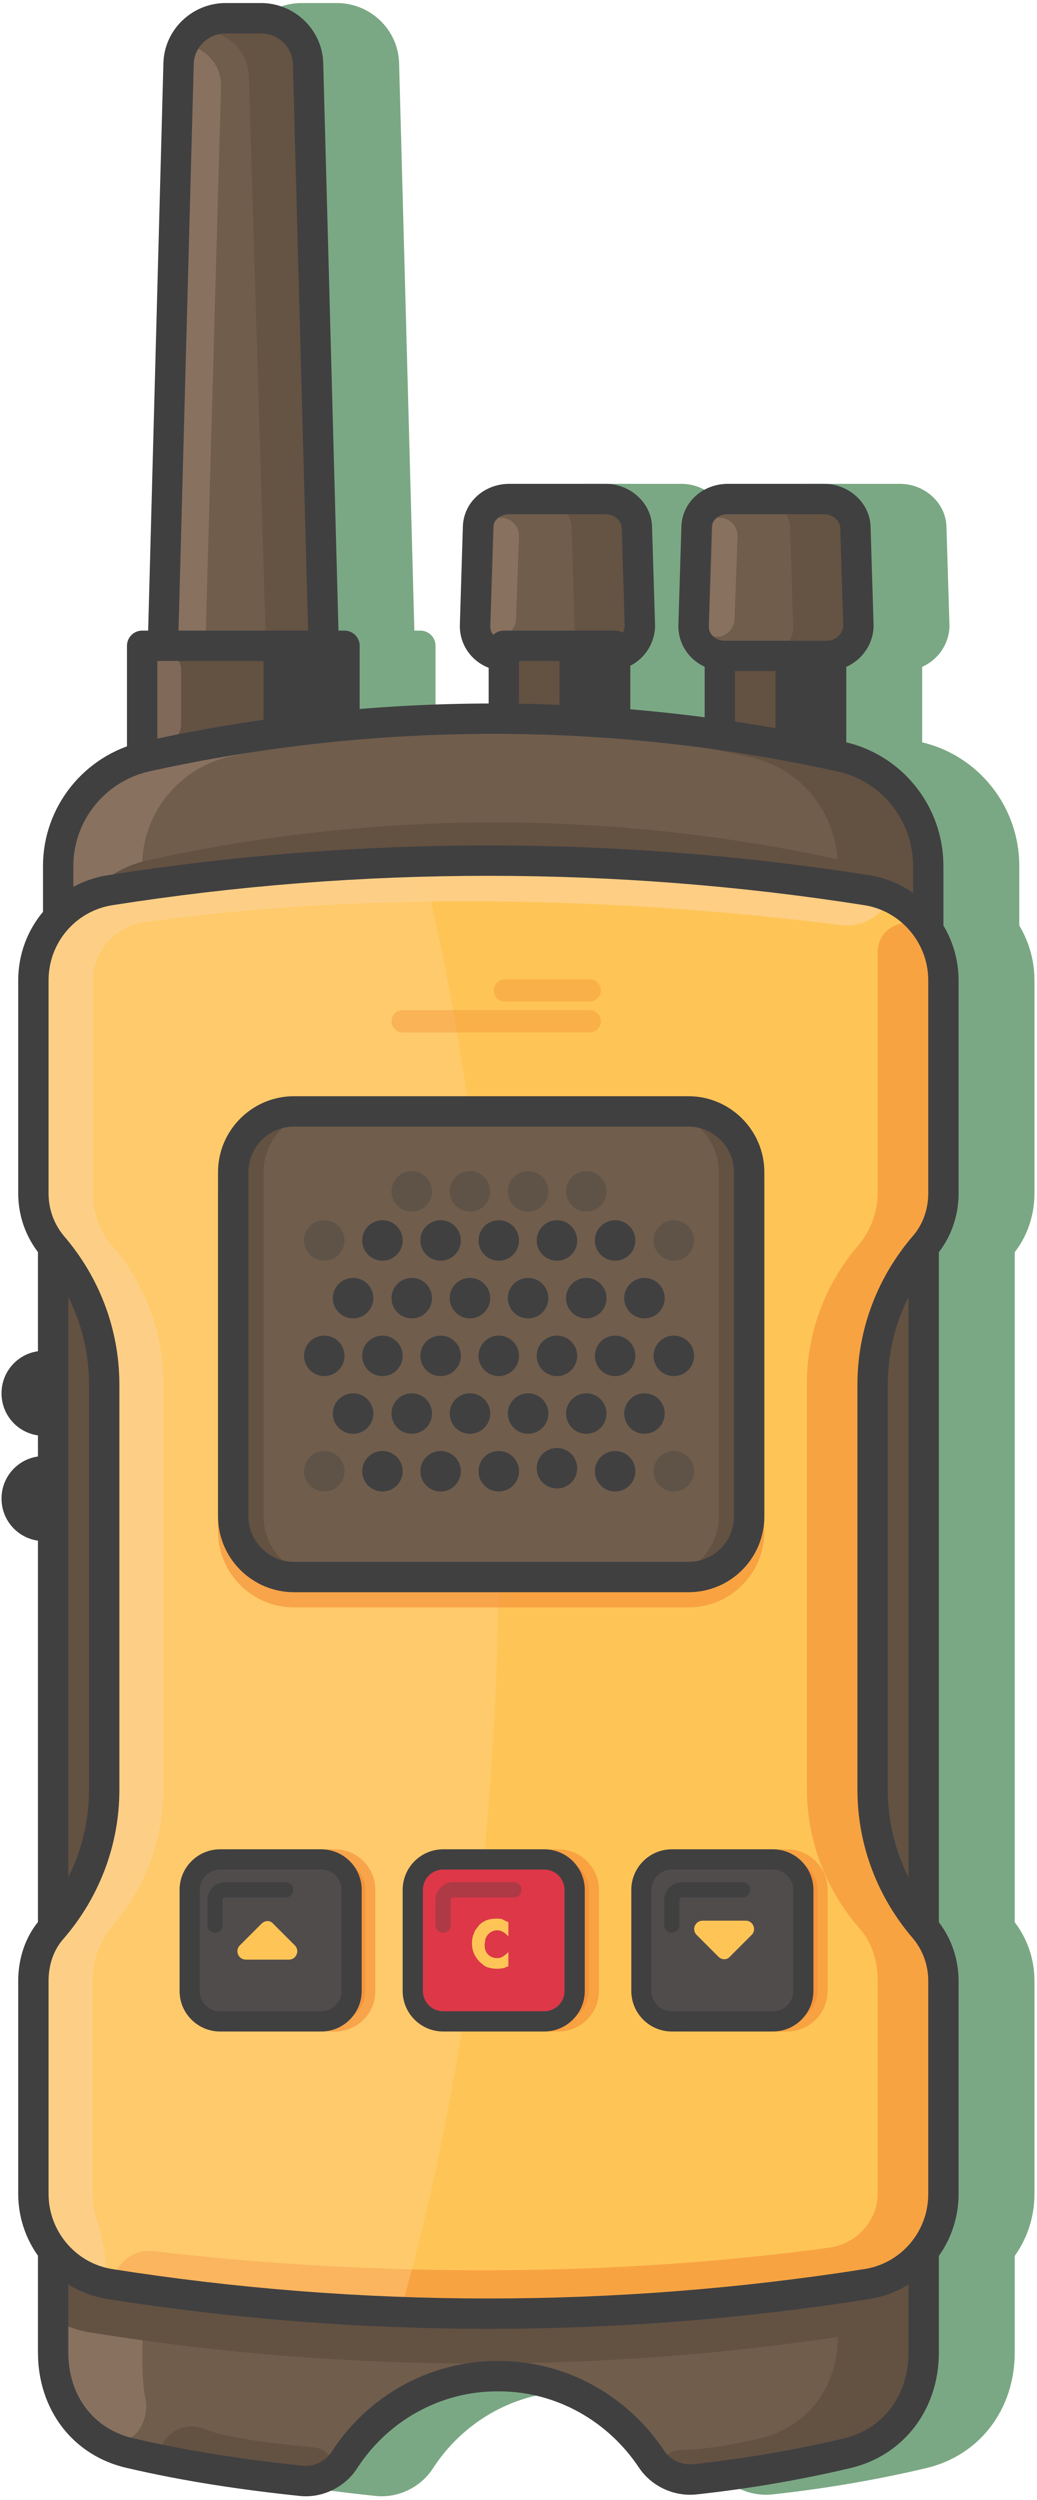 <svg height="494" viewBox="0 0 205 494" width="205" xmlns="http://www.w3.org/2000/svg"><g fill="none" fill-rule="evenodd" transform="translate(3 3)"><path d="m154.3 124.6h22v26h-22z" style="stroke:#7ba884;stroke-width:6;fill:#7ba884;fill-rule:nonzero;stroke-linecap:round;stroke-linejoin:round"/><path d="m175.4 126.6h-20.1c-3.5 0-6.2-2.6-6.2-5.9l.6-19.6c.1-3.1 2.8-5.5 6.2-5.5h19c3.3 0 6.1 2.5 6.2 5.5l.6 19.6c-.1 3.3-2.9 5.9-6.3 5.9z" style="stroke:#7ba884;stroke-width:6;fill:#7ba884;fill-rule:nonzero;stroke-linecap:round;stroke-linejoin:round"/><path d="m132.2 126.6h-20.1c-3.5 0-6.2-2.6-6.2-5.9l.6-19.6c.1-3.1 2.8-5.5 6.2-5.5h19c3.3 0 6.1 2.5 6.2 5.5l.6 19.6c-.1 3.3-2.8 5.9-6.3 5.9z" style="stroke:#7ba884;stroke-width:6;fill:#7ba884;fill-rule:nonzero;stroke-linecap:round;stroke-linejoin:round"/><path d="m76.1 128.6h-32l3.2-119c.1-5 4.3-9 9.3-9h7c5 0 9.2 4 9.3 9z" style="stroke:#7ba884;stroke-width:6;fill:#7ba884;fill-rule:nonzero;stroke-linecap:round;stroke-linejoin:round"/><path d="m40.1 124.6h40v26h-40z" style="stroke:#7ba884;stroke-width:6;fill:#7ba884;fill-rule:nonzero;stroke-linecap:round;stroke-linejoin:round"/><path d="m111.6 124.6h22v26h-22z" style="stroke:#7ba884;stroke-width:6;fill:#7ba884;fill-rule:nonzero;stroke-linecap:round;stroke-linejoin:round"/><path d="m24.4 209.6c-.6-1.4-.9-2.9-.9-4.5v-37c0-10.3 7.2-19.3 17.3-21.6 45.3-10 92.1-10 137.4 0 10.1 2.2 17.3 11.2 17.3 21.6v37c0 1.6-.3 3.1-.9 4.5z" style="stroke:#7ba884;stroke-width:6;fill:#7ba884;fill-rule:nonzero;stroke-linecap:round;stroke-linejoin:round"/><path d="m22.5 225.4v236.4c0 10 6 17.8 15.2 19.9 11.1 2.6 22.5 4.3 34 5.5 3.2.3 6.5-1.3 8.3-4 6.4-10 17.7-16.8 30.6-16.7 12.6 0 23.7 6.6 30.2 16.4 1.8 2.7 5.1 4.3 8.4 4 10.2-1.1 20.2-2.8 30-5.1 9.3-2.1 15.4-10 15.4-20 0-78.8 0-157.6 0-236.4-54-15.7-118.1-15.7-172.1 0z" style="stroke:#7ba884;stroke-width:6;fill:#7ba884;fill-rule:nonzero;stroke-linecap:round;stroke-linejoin:round"/><path d="m198.5 232.8v-42.1c0-8.8-6.4-16.4-15.1-17.8-49.6-7.8-100.1-7.8-149.7 0-8.7 1.4-15.1 8.9-15.1 17.8v42.1c0 3.8 1.3 7.4 3.7 10.3 6.4 7.4 10.3 17 10.3 27.5v80c0 10.5-3.9 20.1-10.3 27.5-2.5 2.8-3.7 6.5-3.7 10.3v42.1c0 8.8 6.4 16.4 15.1 17.8 49.6 7.8 100.1 7.8 149.7 0 8.7-1.4 15.1-8.9 15.1-17.8v-42.1c0-3.8-1.3-7.4-3.7-10.3-6.4-7.4-10.3-17-10.3-27.5v-80c0-10.5 3.9-20.1 10.3-27.5 2.4-2.8 3.7-6.5 3.7-10.3z" style="stroke:#7ba884;stroke-width:6;fill:#7ba884;fill-rule:nonzero;stroke-linecap:round;stroke-linejoin:round"/><path d="m6.5 277.7h-.8c-3 0-5.4-2.4-5.4-5.4 0-3 2.4-5.4 5.4-5.4h.8c3 0 5.4 2.4 5.4 5.4 0 3-2.4 5.4-5.4 5.4z" style="stroke:#404041;stroke-width:6;fill:#404041;fill-rule:nonzero;stroke-linecap:round;stroke-linejoin:round"/><path d="m6.5 298.5h-.8c-3 0-5.4-2.4-5.4-5.4 0-3 2.4-5.4 5.4-5.4h.8c3 0 5.4 2.4 5.4 5.4 0 3-2.4 5.4-5.4 5.4z" style="stroke:#404041;stroke-width:6;fill:#404041;fill-rule:nonzero;stroke-linecap:round;stroke-linejoin:round"/><path d="m139.3 124.6h22v26h-22z" fill="#635142" fill-rule="nonzero"/><path d="m150.3 124.6h11v26h-11z" fill="#404041" fill-rule="nonzero"/><path d="m139.3 124.6h22v26h-22z" stroke="#404041" stroke-linecap="round" stroke-linejoin="round" stroke-width="6"/><path d="m160.4 126.6h-20.1c-3.5 0-6.2-2.6-6.2-5.9l.6-19.6c.1-3.1 2.8-5.5 6.2-5.5h19c3.3 0 6.1 2.5 6.2 5.5l.6 19.6c-.1 3.3-2.9 5.9-6.3 5.9z" fill="#705d4c" fill-rule="nonzero"/><path d="m138.6 122.8-1.5-.1.8-23.5 1.5.1c1.9.1 3.4 1.7 3.4 3.6l-.6 16.5c-.1 1.9-1.7 3.5-3.6 3.4z" fill="#897160" fill-rule="nonzero"/><path d="m166 101.2c-.1-3.1-2.8-5.5-6.2-5.5h-12.8c3.3 0 6.1 2.5 6.2 5.5l.6 19.6c.1 3.2-2.7 5.9-6.2 5.9h12.8c3.5 0 6.2-2.6 6.2-5.9z" fill="#635142" fill-rule="nonzero" opacity=".81"/><path d="m160.4 126.6h-20.1c-3.5 0-6.2-2.6-6.2-5.9l.6-19.6c.1-3.1 2.8-5.5 6.2-5.5h19c3.3 0 6.1 2.5 6.2 5.5l.6 19.6c-.1 3.3-2.9 5.9-6.3 5.9z" stroke="#404041" stroke-linecap="round" stroke-linejoin="round" stroke-width="6"/><path d="m117.2 126.6h-20.1c-3.5 0-6.2-2.6-6.2-5.9l.6-19.6c.1-3.1 2.8-5.5 6.2-5.5h19c3.3 0 6.1 2.5 6.2 5.5l.6 19.6c-.1 3.3-2.8 5.9-6.3 5.9z" fill="#705d4c" fill-rule="nonzero"/><path d="m95.4 122.8-1.5-.1.8-23.5 1.5.1c1.9.1 3.4 1.7 3.4 3.6l-.6 16.5c-.1 1.9-1.7 3.5-3.6 3.4z" fill="#897160" fill-rule="nonzero"/><path d="m122.8 101.2c-.1-3.1-2.8-5.5-6.2-5.5h-12.8c3.3 0 6.1 2.5 6.2 5.5l.6 19.6c.1 3.2-2.7 5.9-6.2 5.9h12.8c3.5 0 6.2-2.6 6.2-5.9z" fill="#635142" fill-rule="nonzero" opacity=".81"/><path d="m117.2 126.6h-20.1c-3.5 0-6.2-2.6-6.2-5.9l.6-19.6c.1-3.1 2.8-5.5 6.2-5.5h19c3.3 0 6.1 2.5 6.2 5.5l.6 19.6c-.1 3.3-2.8 5.9-6.3 5.9z" stroke="#404041" stroke-linecap="round" stroke-linejoin="round" stroke-width="6"/><path d="m61.1 128.6h-32l3.2-119c.1-5 4.3-9 9.3-9h7c5 0 9.2 4 9.3 9z" fill="#705d4c" fill-rule="nonzero"/><path d="m32.6 5.8c-.1.6-.2 1.1-.2 1.7l-3.2 121.1h8.3s2.4-86.9 3.2-114.5c.1-4.6-3.6-8.3-8.1-8.3z" fill="#897160" fill-rule="nonzero"/><path d="m36.9 3.1c5 0 9.2 4 9.3 9l3.5 116.5h12.6l-3.6-119c-.2-5-4.3-9-9.3-9h-7c-2.4 0-4.7 1-6.3 2.5z" fill="#635142" fill-rule="nonzero" opacity=".81"/><path d="m61.1 128.6h-32l3.2-119c.1-5 4.3-9 9.3-9h7c5 0 9.2 4 9.3 9z" stroke="#404041" stroke-linecap="round" stroke-linejoin="round" stroke-width="6"/><path d="m25.1 124.6h40v26h-40z" fill="#635142" fill-rule="nonzero"/><path d="m29.1 143.7c-2.1 0-3.7-1.7-3.7-3.7v-10.6c0-2.1 1.7-3.7 3.7-3.7 2.1 0 3.7 1.7 3.7 3.7v10.6c.1 2.1-1.6 3.7-3.7 3.7z" fill="#897160" fill-rule="nonzero" opacity=".75"/><path d="m49.1 124.6h16v26h-16z" fill="#404041" fill-rule="nonzero"/><path d="m25.1 124.6h40v26h-40z" stroke="#404041" stroke-linecap="round" stroke-linejoin="round" stroke-width="6"/><path d="m96.6 124.6h22v26h-22z" fill="#635142" fill-rule="nonzero"/><path d="m107.6 124.6h11v26h-11z" fill="#404041" fill-rule="nonzero"/><path d="m96.6 124.6h22v26h-22z" stroke="#404041" stroke-linecap="round" stroke-linejoin="round" stroke-width="6"/><path d="m9.4 209.6c-.6-1.4-.9-2.9-.9-4.5v-37c0-10.3 7.2-19.3 17.3-21.6 45.3-10 92.1-10 137.4 0 10.1 2.2 17.3 11.2 17.3 21.6v37c0 1.6-.3 3.1-.9 4.5z" fill="#705d4c" fill-rule="nonzero"/><path d="m25.1 168.1c0-10.3 7.2-19.3 17.3-21.6 19.9-4.4 40.2-6.8 60.4-7.4-25.8-.7-51.6 1.8-77 7.4-10.1 2.2-17.3 11.2-17.3 21.6v37c0 1.6.3 3.1.9 4.5h16.6c-.6-1.4-.9-2.9-.9-4.5z" fill="#897160" fill-rule="nonzero"/><path d="m9.7 230.1c-.6-1.4-.9-2.9-.9-4.5v-37c0-10.3 7.2-19.3 17.3-21.6 45.3-10 92.1-10 137.4 0 10.1 2.2 17.3 11.2 17.3 21.6v37c0 1.6-.3 3.1-.9 4.5z" fill="#635142" fill-rule="nonzero"/><path d="m163.2 146.6c-25.6-5.6-51.7-8.1-77.7-7.4 20 .6 40 3 59.8 7.4 10.1 2.2 17.3 11.2 17.3 21.6v37c0 1.6-.3 3.1-.9 4.5h17.9c.6-1.4.9-2.9.9-4.5v-37c0-10.4-7.2-19.4-17.3-21.6z" fill="#635142" fill-rule="nonzero"/><path d="m9.4 209.6c-.6-1.4-.9-2.9-.9-4.5v-37c0-10.3 7.2-19.3 17.3-21.6 45.3-10 92.1-10 137.4 0 10.1 2.2 17.3 11.2 17.3 21.6v37c0 1.6-.3 3.1-.9 4.5z" stroke="#404041" stroke-linecap="round" stroke-linejoin="round" stroke-width="6"/><path d="m7.5 225.4v236.4c0 10 6 17.8 15.2 19.9 11.1 2.6 22.5 4.3 34 5.5 3.2.3 6.5-1.3 8.3-4 6.4-10 17.7-16.8 30.6-16.7 12.6 0 23.7 6.6 30.2 16.4 1.8 2.7 5.1 4.3 8.4 4 10.2-1.1 20.2-2.8 30-5.1 9.3-2.1 15.4-10 15.4-20 0-78.8 0-157.6 0-236.4-54-15.7-118.1-15.7-172.1 0z" fill="#705d4c" fill-rule="nonzero"/><path d="m59.2 480.6c-6.5-.7-11.9-1.1-18.8-2.7-1.1-.3-2.1-.6-3.1-1-4.3-1.7-9 1.5-9 6.2 9.3 1.9 18.9 3.3 28.5 4.3 3.2.3 4.2 1 6-1.7 0 0 0-.1.1-.3.3-2.4-1.4-4.6-3.7-4.8z" fill="#635142" fill-rule="nonzero"/><path d="m18.9 478.6c5.6 2.3 7.5-4.5 6.9-7.4-.9-4-.6-10-.6-13.4 0-78.8 0-157.6 0-236.4 2.6-.8 5.2-1.5 7.8-2.1-8.7 1.7-17.2 3.7-25.4 6.1v236.4c0 10-.4 13.6 8.8 15.7.5.3 1.2.6 2.5 1.1z" fill="#897160" fill-rule="nonzero"/><path d="m5.6 367.6v86.5c2.9 2 6.3 3.4 10.1 3.9 25 4 50.6 6 75.9 6s50.9-2 75.9-6c3.7-.6 7.1-2 10.1-3.9 0-28.8 0-57.6 0-86.5-2-4.4-3-9.2-3-14.2v-80c0-4.9 1-9.7 3-14.2 0-11.3 0-22.7 0-34-54-15.8-118-15.8-172 0v34c2 4.4 3 9.2 3 14.2v80c0 4.9-1 9.7-3 14.2z" fill="#635142" fill-rule="nonzero"/><path d="m30.1.9c1.8.5 3.7 1 5.5 1.5v236.4c0 10-6.1 17.8-15.4 20-5.9 1.4-10.3 2.1-15.7 2.3-2.4.1-4.3 2.1-4.1 4.5 0 .1 0 .2.1.2 1.8 2.7 3.4 2.4 6.6 2.1 10.2-1.1 20.2-2.8 30-5.1 9.3-2.1 15.4-10 15.4-20 0-78.8 0-157.6 0-236.4-7.3-2.1-14.8-3.9-22.4-5.5z" fill="#635142" fill-rule="nonzero" transform="translate(127 220)"/><path d="m7.5 225.4v236.4c0 10 6 17.8 15.2 19.9 11.1 2.6 22.5 4.3 34 5.5 3.2.3 6.5-1.3 8.3-4 6.4-10 17.7-16.8 30.6-16.7 12.6 0 23.7 6.6 30.2 16.4 1.8 2.7 5.1 4.3 8.4 4 10.2-1.1 20.2-2.8 30-5.1 9.3-2.1 15.4-10 15.4-20 0-78.8 0-157.6 0-236.4-54-15.7-118.1-15.7-172.1 0z" stroke="#404041" stroke-linecap="round" stroke-linejoin="round" stroke-width="6"/><path d="m183.5 232.8v-42.1c0-8.8-6.4-16.4-15.1-17.8-49.6-7.8-100.1-7.8-149.7 0-8.7 1.4-15.1 8.9-15.1 17.8v42.1c0 3.8 1.3 7.4 3.7 10.3 6.4 7.4 10.3 17 10.3 27.5v80c0 10.5-3.9 20.1-10.3 27.5-2.5 2.8-3.7 6.5-3.7 10.3v42.1c0 8.8 6.4 16.4 15.1 17.8 49.6 7.8 100.1 7.8 149.7 0 8.7-1.4 15.1-8.9 15.1-17.8v-42.1c0-3.8-1.3-7.4-3.7-10.3-6.4-7.4-10.3-17-10.3-27.5v-80c0-10.5 3.9-20.1 10.3-27.5 2.4-2.8 3.7-6.5 3.7-10.3z" fill="#fec556" fill-rule="nonzero"/><g fill="#f8a342" fill-rule="nonzero" transform="translate(19 167)"><path d="m132.5 3.7c-21.4-2.6-43-3.8-64.5-3.5 21.6.3 43.1 2 64.5 5.2z"/><path d="m160.8 76.1c2.5-2.8 3.7-6.5 3.7-10.3v-42.1c0-2.9-.7-5.6-1.9-8.1-2.8-5.5-11.1-3.6-11.1 2.6v5.4 5.7 36.3c0 3.8-1.3 7.4-3.7 10.3-6.4 7.4-10.3 17-10.3 27.5v80c0 10.5 3.9 20.1 10.3 27.5 2.5 2.8 3.7 6.5 3.7 10.3v42.1.1c0 5.4-4.2 10-9.6 10.7-43.1 5.9-90.3 5.8-133.5.7-4.3-.5-8.1 2.8-8.1 7 25.7 3.5 53.1 5.1 80.4 4.8-4.2.2-8.4.3-12.6.4 27.2.4 54.4-1.6 81.3-5.8 8.7-1.4 15.2-8.9 15.2-17.8v-8-34.1c0-3.8-1.3-7.4-3.7-10.3-6.4-7.4-10.3-17-10.3-27.5v-80c-.1-10.4 3.8-20 10.2-27.4z"/></g><path d="m95.6 302.4c0-49.4-5.6-95.7-15.2-135.1-20.6.6-41.3 2.4-61.7 5.7-8.7 1.4-15.1 8.9-15.1 17.8v42.1c0 3.8 1.3 7.4 3.7 10.3 6.4 7.4 10.3 17 10.3 27.5v80c0 10.5-3.9 20.1-10.3 27.5-2.5 2.8-3.7 6.5-3.7 10.3v42.1c0 8.8 6.4 16.4 15.1 17.8 19 3 38.2 4.8 57.4 5.5 12.3-42.8 19.5-95.1 19.5-151.5z" fill="#fdd08a" fill-rule="nonzero" opacity=".39"/><path d="m15.4 232.8v-42.1-.1c0-5.8 4.5-10.6 10.2-11.4.6-.1 1.2-.2 1.7-.2 42.7-5.9 92.9-4.7 136 .8 4.1.5 8-1.7 9.7-5.5-23.8-3.4-59.5-7.4-83.5-7.2-.2 0-.5 0-.7 0-1.2 0-3 0-4.2 0-2 .1-3.9.1-5.9.2-2.9.1-5.9.2-8.8.4-.5 0-1 0-1.4.1-2.8.1-5.5.3-8.2.5-.6 0-1.3.1-1.9.1-2.6.2-5.1.4-7.7.6-.8.1-1.6.1-2.4.2-2.4.2-4.9.5-7.3.8-.9.1-1.8.2-2.7.3-2.4.3-4.8.6-7.3.9-.9.1-1.7.2-2.6.3-3.1.4-6.3.9-9.4 1.4-.1 0-.2 0-.3 0-8.1 1.3-14.2 7.9-15 15.8v.3c0 .5-.1 1.1-.1 1.6v42.1c0 .5 0 1.1.1 1.6v.1c.3 3.1 1.6 6.1 3.6 8.5 6.4 7.4 10.3 17 10.3 27.5v1.9 78.1 2c-.2 3.9-.9 7.7-2.1 11.2-.3.9-.7 1.9-1 2.8-.7 1.8-1.6 3.5-2.6 5.2-.4.8-.9 1.5-1.4 2.3-1 1.4-2 2.8-3.1 4.1-.9 1.1-1.7 2.2-2.3 3.5-.3.7-.5 1.3-.8 2-.3 1.1-.6 2.2-.7 3.3 0 .5-.1.9-.1 1.4v42.1c0 .6 0 1.2.1 1.7v.1c.1.5.1 1.1.2 1.6 1.4 7.1 7 12.8 14.3 14.2 0-4.2-.7-8.4-2-12.4-.5-1.7-.8-3.4-.8-5.2v-42.1c0-3.8 1.3-7.4 3.7-10.3 6.4-7.4 10.3-17 10.3-27.5v-80c0-10.5-3.9-20.1-10.3-27.5-2.3-2.6-3.6-6.3-3.6-10.1z" fill="#fdd08a" fill-rule="nonzero" opacity=".88"/><path d="m183.5 232.8v-42.1c0-8.8-6.4-16.4-15.1-17.8-49.6-7.8-100.1-7.8-149.7 0-8.7 1.4-15.1 8.9-15.1 17.8v42.1c0 3.8 1.3 7.4 3.7 10.3 6.4 7.4 10.3 17 10.3 27.5v80c0 10.5-3.9 20.1-10.3 27.5-2.5 2.8-3.7 6.5-3.7 10.3v42.1c0 8.8 6.4 16.4 15.1 17.8 49.6 7.8 100.1 7.8 149.7 0 8.7-1.4 15.1-8.9 15.1-17.8v-42.1c0-3.8-1.3-7.4-3.7-10.3-6.4-7.4-10.3-17-10.3-27.5v-80c0-10.5 3.9-20.1 10.3-27.5 2.4-2.8 3.7-6.5 3.7-10.3z" stroke="#404041" stroke-linecap="round" stroke-linejoin="round" stroke-width="6"/><path d="m133.1 311.6h-78c-6.6 0-12-5.4-12-12v-68c0-6.6 5.4-12 12-12h78c6.6 0 12 5.4 12 12v68c0 6.6-5.3 12-12 12z" style="stroke:#f48b34;stroke-width:6;fill:#f48b34;fill-rule:nonzero;opacity:.59;stroke-linecap:round;stroke-linejoin:round"/><path d="m133.1 308.6h-78c-6.6 0-12-5.4-12-12v-68c0-6.6 5.4-12 12-12h78c6.6 0 12 5.4 12 12v68c0 6.6-5.3 12-12 12z" fill="#705d4c" fill-rule="nonzero"/><path d="m49.1 296.6v-68c0-6.6 5.4-12 12-12h-5.3c-6.6 0-12 5.4-12 12v68c0 6.6 5.4 12 12 12h5.3c-6.6 0-12-5.4-12-12z" fill="#635142" fill-rule="nonzero"/><path d="m133.1 216.6h-6c6.6 0 12 5.4 12 12v68c0 6.6-5.4 12-12 12h6c6.6 0 12-5.4 12-12v-68c0-6.6-5.3-12-12-12z" fill="#635142" fill-rule="nonzero"/><path d="m133.1 308.6h-78c-6.6 0-12-5.4-12-12v-68c0-6.6 5.4-12 12-12h78c6.6 0 12 5.4 12 12v68c0 6.6-5.3 12-12 12z" stroke="#404041" stroke-linecap="round" stroke-linejoin="round" stroke-width="6"/><g fill-rule="nonzero"><circle cx="61.1" cy="264.9" fill="#404041" r="4"/><circle cx="72.6" cy="264.9" fill="#404041" r="4"/><circle cx="84.1" cy="264.9" fill="#404041" r="4"/><circle cx="95.6" cy="264.9" fill="#404041" r="4"/><circle cx="107.1" cy="264.9" fill="#404041" r="4"/><circle cx="118.6" cy="264.9" fill="#404041" r="4"/><circle cx="130.2" cy="264.9" fill="#404041" r="4"/><circle cx="66.8" cy="253.5" fill="#404041" r="4"/><circle cx="78.4" cy="253.5" fill="#404041" r="4"/><circle cx="89.9" cy="253.5" fill="#404041" r="4"/><circle cx="101.4" cy="253.5" fill="#404041" r="4"/><circle cx="112.9" cy="253.5" fill="#404041" r="4"/><circle cx="124.4" cy="253.5" fill="#404041" r="4"/><circle cx="72.6" cy="242.1" fill="#404041" r="4"/><circle cx="84.1" cy="242.1" fill="#404041" r="4"/><circle cx="95.6" cy="242.1" fill="#404041" r="4"/><circle cx="107.1" cy="242.1" fill="#404041" r="4"/><circle cx="118.6" cy="242.1" fill="#404041" r="4"/><circle cx="66.8" cy="276.3" fill="#404041" r="4"/><circle cx="78.4" cy="276.3" fill="#404041" r="4"/><circle cx="89.9" cy="276.3" fill="#404041" r="4"/><circle cx="101.4" cy="276.3" fill="#404041" r="4"/><circle cx="112.9" cy="276.3" fill="#404041" r="4"/><circle cx="124.4" cy="276.3" fill="#404041" r="4"/><circle cx="72.6" cy="287.7" fill="#404041" r="4"/><circle cx="61.1" cy="287.7" fill="#404041" opacity=".35" r="4"/><circle cx="61.1" cy="242.1" fill="#404041" opacity=".35" r="4"/><circle cx="78.4" cy="232.4" fill="#404041" opacity=".35" r="4"/><circle cx="89.9" cy="232.4" fill="#404041" opacity=".35" r="4"/><circle cx="101.4" cy="232.4" fill="#404041" opacity=".35" r="4"/><circle cx="112.9" cy="232.4" fill="#404041" opacity=".35" r="4"/><circle cx="84.1" cy="287.7" fill="#404041" r="4"/><circle cx="95.6" cy="287.7" fill="#404041" r="4"/><circle cx="107.1" cy="287.1" fill="#404041" r="4"/><circle cx="118.6" cy="287.7" fill="#404041" r="4"/><circle cx="130.2" cy="287.7" fill="#404041" opacity=".35" r="4"/><circle cx="130.2" cy="242.1" fill="#404041" opacity=".35" r="4"/><path d="m107.4 396.4h-20c-3.3 0-6-2.7-6-6v-20c0-3.3 2.7-6 6-6h20c3.3 0 6 2.7 6 6v20c0 3.3-2.7 6-6 6z" style="stroke:#f48b34;stroke-width:4;fill:#f48b34;opacity:.59;stroke-linecap:round;stroke-linejoin:round"/><path d="m104.6 396.4h-20c-3.3 0-6-2.7-6-6v-20c0-3.3 2.7-6 6-6h20c3.3 0 6 2.7 6 6v20c0 3.3-2.7 6-6 6z" fill="#dd3748"/></g><path d="m84.6 377.4v-5c0-1.1.9-2 2-2h12" opacity=".3" stroke="#404041" stroke-linecap="round" stroke-linejoin="round" stroke-width="3"/><path d="m104.6 396.4h-20c-3.3 0-6-2.7-6-6v-20c0-3.3 2.7-6 6-6h20c3.3 0 6 2.7 6 6v20c0 3.3-2.7 6-6 6z" stroke="#404041" stroke-linecap="round" stroke-linejoin="round" stroke-width="4"/><path d="m152.6 396.4h-20c-3.3 0-6-2.7-6-6v-20c0-3.3 2.7-6 6-6h20c3.3 0 6 2.7 6 6v20c0 3.3-2.7 6-6 6z" style="stroke:#f48b34;stroke-width:4;fill:#f48b34;fill-rule:nonzero;opacity:.59;stroke-linecap:round;stroke-linejoin:round"/><path d="m7.5.8v2.8c-.4-.4-.7-.7-1.1-.9s-.7-.3-1.1-.3c-.7 0-1.3.3-1.8.8-.2.2-.3.4-.4.6s-.2.4-.2.7c0 .2-.1.5-.1.8 0 .8.2 1.4.7 1.9s1.1.7 1.8.7c.4 0 .8-.1 1.1-.3s.7-.5 1.1-.9v2.8c-.5.2-.9.4-1.2.4-.4.1-.8.1-1.2.1-.5 0-1-.1-1.4-.2-.5-.1-.9-.3-1.2-.6-.7-.5-1.2-1.1-1.6-1.8s-.6-1.6-.6-2.4c0-.7.1-1.4.4-2 .1-.3.2-.6.4-.8.2-.3.4-.5.6-.8.5-.5 1-.8 1.5-1 .6-.2 1.2-.3 1.9-.3.4 0 .8 0 1.2.1.4.3.8.4 1.2.6z" fill="#fec556" fill-rule="nonzero" transform="translate(90 376)"/><path d="m150.8 396.4h-20c-3.3 0-6-2.7-6-6v-20c0-3.3 2.7-6 6-6h20c3.3 0 6 2.7 6 6v20c0 3.3-2.7 6-6 6z" fill="#514c4c" fill-rule="nonzero"/><path d="m129.8 377.4v-5c0-1.1.9-2 2-2h12" stroke="#404041" stroke-linecap="round" stroke-linejoin="round" stroke-width="3"/><path d="m149.8 396.4h-20c-3.3 0-6-2.7-6-6v-20c0-3.3 2.7-6 6-6h20c3.3 0 6 2.7 6 6v20c0 3.3-2.7 6-6 6z" stroke="#404041" stroke-linecap="round" stroke-linejoin="round" stroke-width="4"/><path d="m139 383.6-4.3-4.3c-1-1-.3-2.8 1.2-2.8h8.5c1.5 0 2.2 1.8 1.2 2.8l-4.3 4.3c-.6.7-1.6.7-2.3 0z" fill="#fec556" fill-rule="nonzero"/><path d="m63.2 396.4h-20c-3.3 0-6-2.7-6-6v-20c0-3.3 2.7-6 6-6h20c3.3 0 6 2.7 6 6v20c0 3.3-2.6 6-6 6z" style="stroke:#f48b34;stroke-width:4;fill:#f48b34;fill-rule:nonzero;opacity:.59;stroke-linecap:round;stroke-linejoin:round"/><path d="m59.5 396.4h-20c-3.3 0-6-2.7-6-6v-20c0-3.3 2.7-6 6-6h20c3.3 0 6 2.7 6 6v20c0 3.3-2.7 6-6 6z" fill="#514c4c" fill-rule="nonzero"/><path d="m39.5 377.4v-5c0-1.1.9-2 2-2h12" stroke="#404041" stroke-linecap="round" stroke-linejoin="round" stroke-width="3"/><path d="m60.5 396.4h-20c-3.3 0-6-2.7-6-6v-20c0-3.3 2.7-6 6-6h20c3.3 0 6 2.7 6 6v20c0 3.3-2.7 6-6 6z" stroke="#404041" stroke-linecap="round" stroke-linejoin="round" stroke-width="4"/><path d="m48.7 377.1-4.3 4.3c-1 1-.3 2.8 1.2 2.8h8.5c1.5 0 2.2-1.8 1.2-2.8l-4.3-4.3c-.6-.7-1.6-.7-2.3 0z" fill="#fec556" fill-rule="nonzero"/><path d="m113.6 194.9h-16.8c-1.2 0-2.2-1-2.2-2.2 0-1.2 1-2.2 2.2-2.2h16.8c1.2 0 2.2 1 2.2 2.2 0 1.2-1 2.2-2.2 2.2z" fill="#f48b34" fill-rule="nonzero" opacity=".36"/><path d="m113.6 201h-37c-1.2 0-2.2-1-2.2-2.2 0-1.2 1-2.2 2.2-2.2h37c1.2 0 2.2 1 2.2 2.2 0 1.2-1 2.2-2.2 2.2z" fill="#f48b34" fill-rule="nonzero" opacity=".36"/></g></svg>